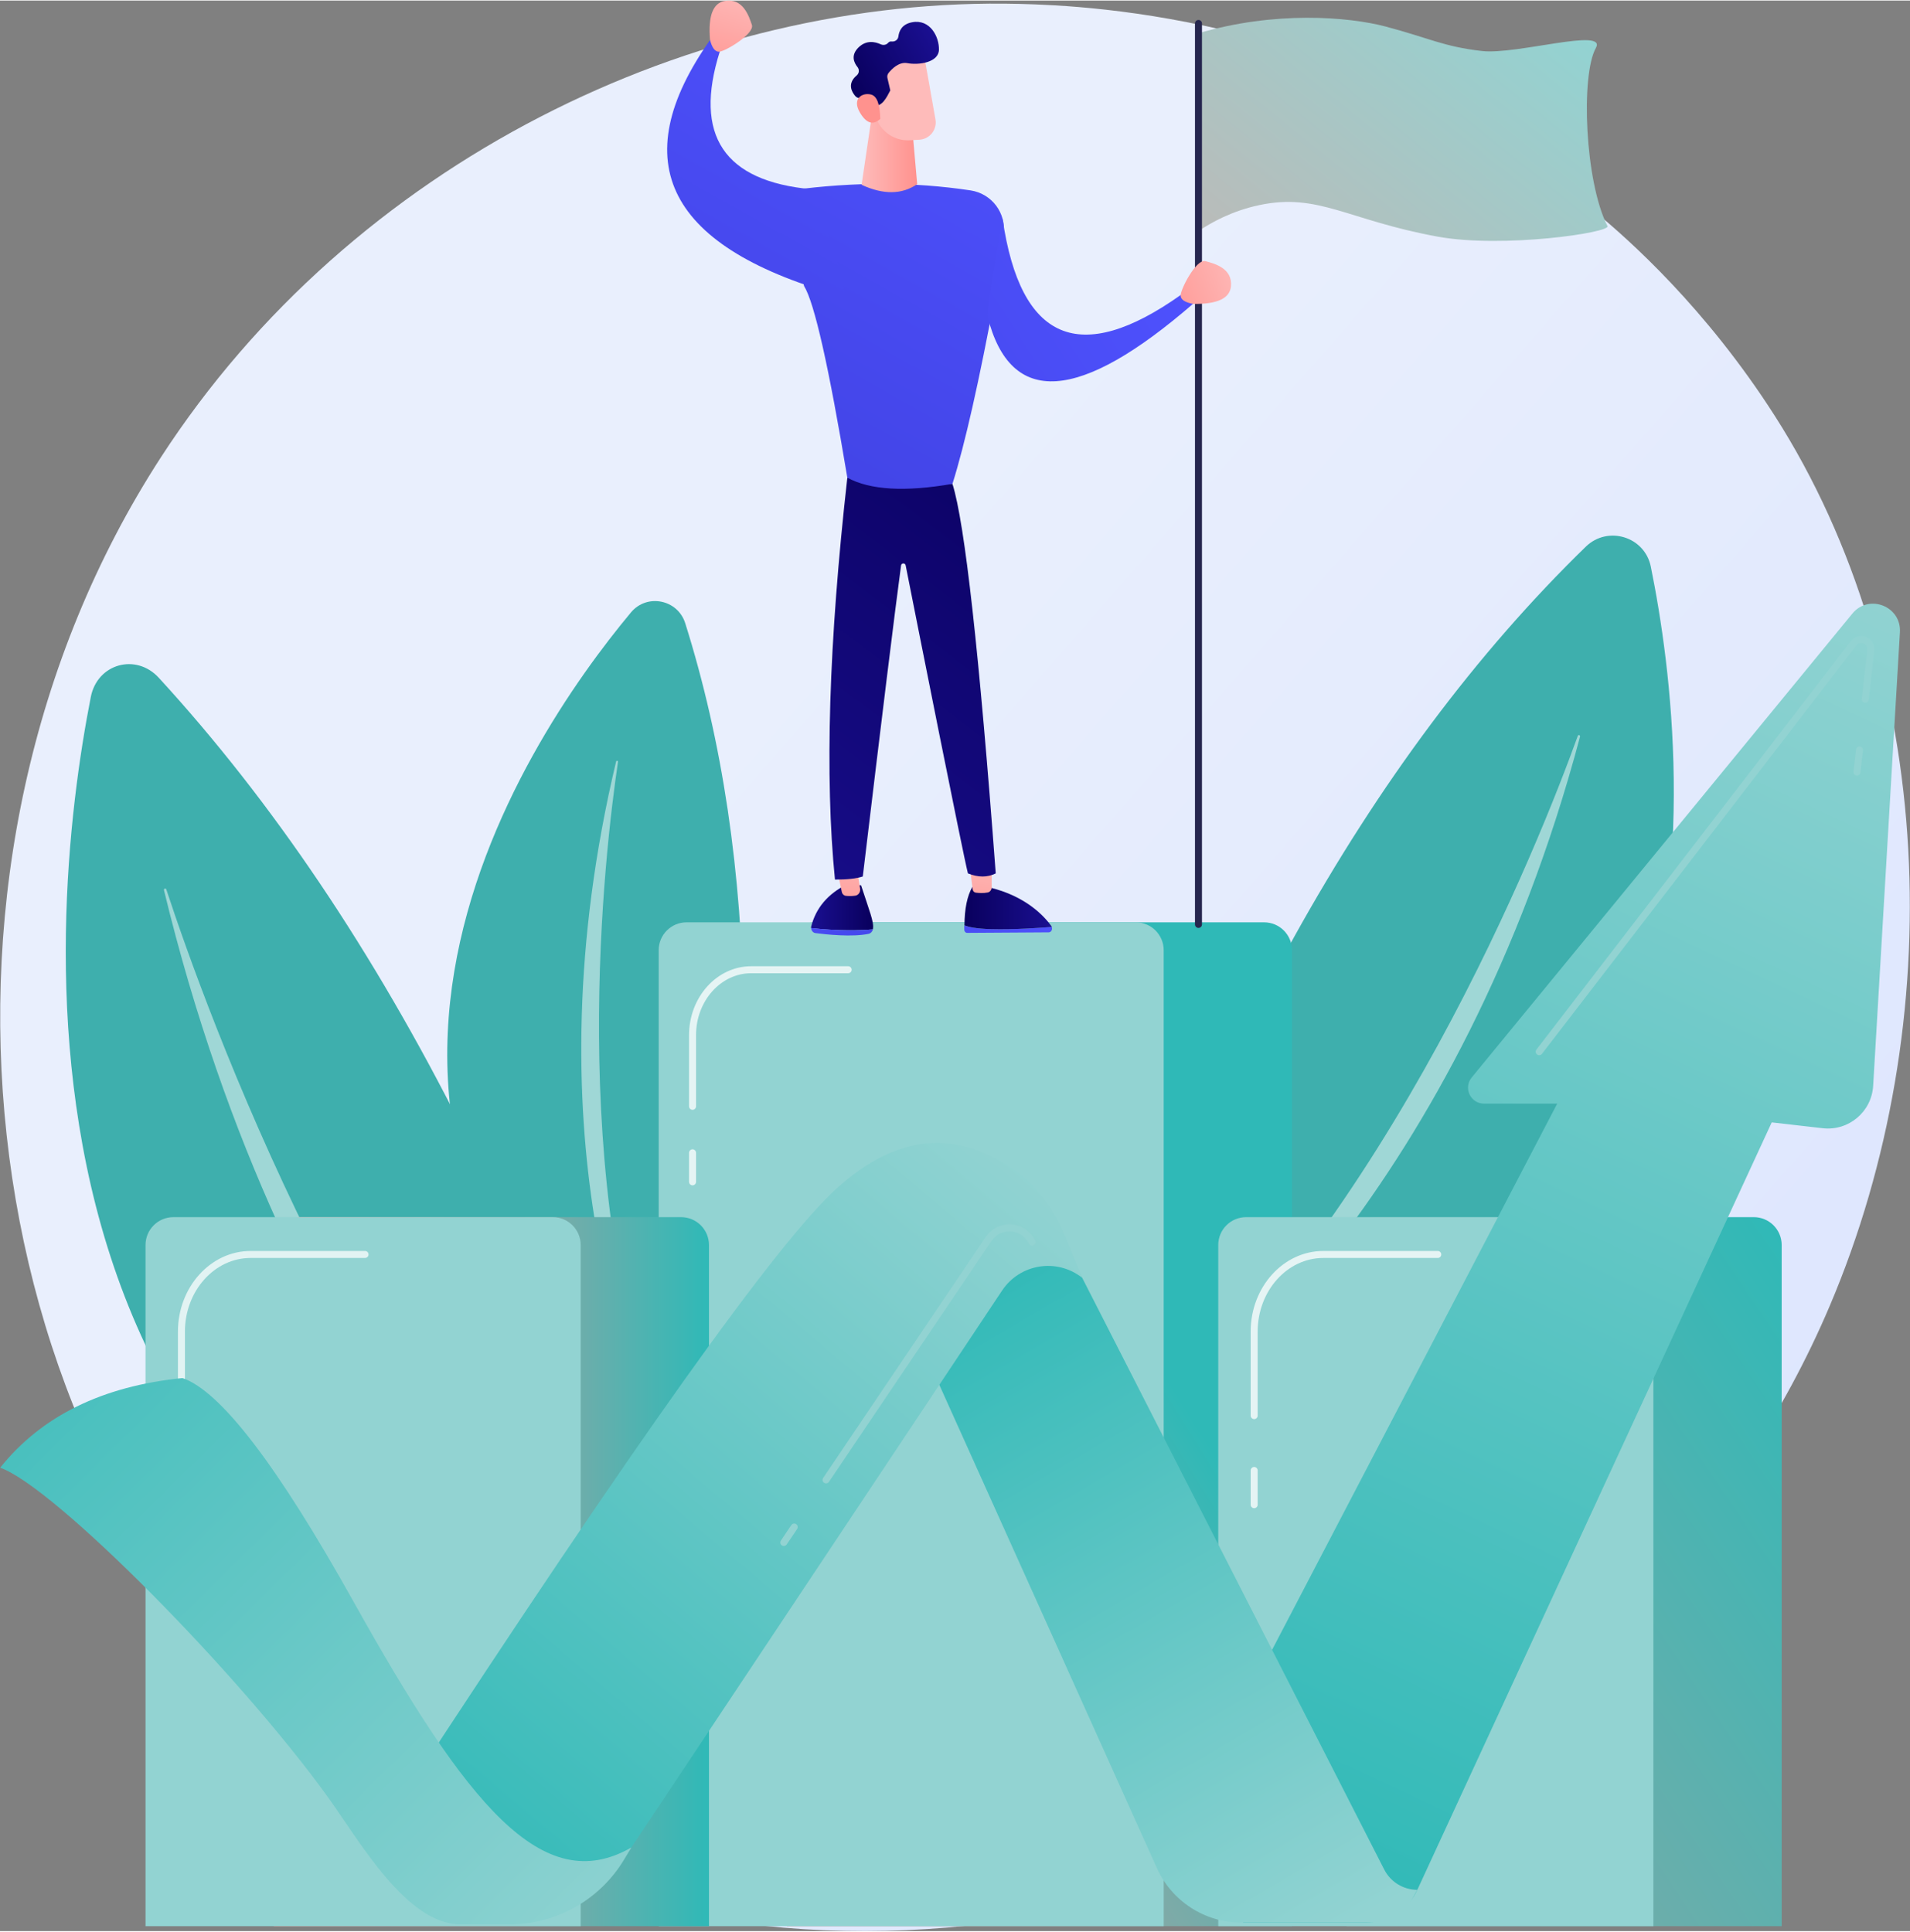 <svg version="1.2" baseProfile="tiny-ps" xmlns="http://www.w3.org/2000/svg" viewBox="0 0 2770 2800" width="350" height="354">
	<rect x="0" y="0" width="2770" height="2800" fill="#808080" stroke="none"/>
	<title>20943638-ai</title>
	<defs>
		<linearGradient id="grd1" gradientUnits="userSpaceOnUse"  x1="2044.729" y1="3784.039" x2="110.09" y2="2091.231">
			<stop offset="0" stop-color="#dae3fe"  />
			<stop offset="1" stop-color="#e9effd"  />
		</linearGradient>
		<linearGradient id="grd2" gradientUnits="userSpaceOnUse"  x1="328.454" y1="1846.259" x2="1250.351" y2="1278.536">
			<stop offset="0" stop-color="#ff928e"  />
			<stop offset="1" stop-color="#2fb9b7"  />
		</linearGradient>
		<linearGradient id="grd3" gradientUnits="userSpaceOnUse"  x1="1794.846" y1="785.618" x2="3364.735" y2="-263.289">
			<stop offset="0" stop-color="#92d3d2"  />
			<stop offset="1" stop-color="#92d3d2"  />
		</linearGradient>
		<linearGradient id="grd4" gradientUnits="userSpaceOnUse"  x1="397.092" y1="1762.496" x2="1028.174" y2="1762.496">
			<stop offset="0" stop-color="#ff928e"  />
			<stop offset="1" stop-color="#2fb9b7"  />
		</linearGradient>
		<linearGradient id="grd5" gradientUnits="userSpaceOnUse"  x1="1449.74" y1="2179.647" x2="441.325" y2="3202.066">
			<stop offset="0" stop-color="#92d3d2"  />
			<stop offset="1" stop-color="#92d3d2"  />
		</linearGradient>
		<linearGradient id="grd6" gradientUnits="userSpaceOnUse"  x1="332.393" y1="2869.342" x2="2384.453" y2="1482.624">
			<stop offset="0" stop-color="#ff928e"  />
			<stop offset="1" stop-color="#2fb9b7"  />
		</linearGradient>
		<linearGradient id="grd7" gradientUnits="userSpaceOnUse"  x1="2781.432" y1="1595.781" x2="2180.384" y2="3481.827">
			<stop offset="0" stop-color="#92d3d2"  />
			<stop offset="1" stop-color="#92d3d2"  />
		</linearGradient>
		<linearGradient id="grd8" gradientUnits="userSpaceOnUse"  x1="3018.793" y1="966.734" x2="2133.089" y2="2865.629">
			<stop offset="0" stop-color="#92d3d2"  />
			<stop offset="1" stop-color="#2fb9b7"  />
		</linearGradient>
		<linearGradient id="grd9" gradientUnits="userSpaceOnUse"  x1="1778.147" y1="2896.002" x2="1223.671" y2="1942.574">
			<stop offset="0" stop-color="#92d3d2"  />
			<stop offset="1" stop-color="#2fb9b7"  />
		</linearGradient>
		<linearGradient id="grd10" gradientUnits="userSpaceOnUse"  x1="1663.53" y1="1829.088" x2="775.298" y2="2880.597">
			<stop offset="0" stop-color="#92d3d2"  />
			<stop offset="1" stop-color="#2fb9b7"  />
		</linearGradient>
		<linearGradient id="grd11" gradientUnits="userSpaceOnUse"  x1="783.183" y1="2989.04" x2="-332.53" y2="1859.801">
			<stop offset="0" stop-color="#92d3d2"  />
			<stop offset="1" stop-color="#2fb9b7"  />
		</linearGradient>
		<linearGradient id="grd12" gradientUnits="userSpaceOnUse"  x1="968.651" y1="1000.292" x2="1957.859" y2="-229.876">
			<stop offset="0" stop-color="#ff928e"  />
			<stop offset="1" stop-color="#92d3d2"  />
		</linearGradient>
		<linearGradient id="grd13" gradientUnits="userSpaceOnUse"  x1="1264.719" y1="1279.656" x2="1176.216" y2="1279.656">
			<stop offset="0" stop-color="#09005d"  />
			<stop offset="1" stop-color="#1a0f91"  />
		</linearGradient>
		<linearGradient id="grd14" gradientUnits="userSpaceOnUse"  x1="1052.25" y1="1252.157" x2="1319.548" y2="1462.04">
			<stop offset="0" stop-color="#4f52ff"  />
			<stop offset="1" stop-color="#4042e2"  />
		</linearGradient>
		<linearGradient id="grd15" gradientUnits="userSpaceOnUse"  x1="1258.707" y1="1212.103" x2="1240.812" y2="1368.277">
			<stop offset="0" stop-color="#febbba"  />
			<stop offset="1" stop-color="#ff928e"  />
		</linearGradient>
		<linearGradient id="grd16" gradientUnits="userSpaceOnUse"  x1="1569.58" y1="1318.435" x2="1249.655" y2="1569.64">
			<stop offset="0" stop-color="#4f52ff"  />
			<stop offset="1" stop-color="#4042e2"  />
		</linearGradient>
		<linearGradient id="grd17" gradientUnits="userSpaceOnUse"  x1="1398.716" y1="1283.625" x2="1525.466" y2="1283.625">
			<stop offset="0" stop-color="#09005d"  />
			<stop offset="1" stop-color="#1a0f91"  />
		</linearGradient>
		<linearGradient id="grd18" gradientUnits="userSpaceOnUse"  x1="1446.752" y1="1231.84" x2="1430.074" y2="1377.393">
			<stop offset="0" stop-color="#febbba"  />
			<stop offset="1" stop-color="#ff928e"  />
		</linearGradient>
		<linearGradient id="grd19" gradientUnits="userSpaceOnUse"  x1="1831.776" y1="752.187" x2="1228.554" y2="1546.134">
			<stop offset="0" stop-color="#09005d"  />
			<stop offset="1" stop-color="#1a0f91"  />
		</linearGradient>
		<linearGradient id="grd20" gradientUnits="userSpaceOnUse"  x1="1680.226" y1="161.388" x2="1272.637" y2="889.227">
			<stop offset="0" stop-color="#4f52ff"  />
			<stop offset="1" stop-color="#4042e2"  />
		</linearGradient>
		<linearGradient id="grd21" gradientUnits="userSpaceOnUse"  x1="1249.532" y1="150.596" x2="1330.162" y2="150.596">
			<stop offset="0" stop-color="#febbba"  />
			<stop offset="1" stop-color="#ff928e"  />
		</linearGradient>
		<linearGradient id="grd22" gradientUnits="userSpaceOnUse"  x1="7817.016" y1="-5368.907" x2="7921.757" y2="-5465.047">
			<stop offset="0" stop-color="#febbba"  />
			<stop offset="1" stop-color="#ff928e"  />
		</linearGradient>
		<linearGradient id="grd23" gradientUnits="userSpaceOnUse"  x1="1215.031" y1="83.242" x2="1336.25" y2="16.41">
			<stop offset="0" stop-color="#09005d"  />
			<stop offset="1" stop-color="#1a0f91"  />
		</linearGradient>
		<linearGradient id="grd24" gradientUnits="userSpaceOnUse"  x1="6807.75" y1="-4696.177" x2="6896.155" y2="-4777.html">
			<stop offset="0" stop-color="#febbba"  />
			<stop offset="1" stop-color="#ff928e"  />
		</linearGradient>
		<linearGradient id="grd25" gradientUnits="userSpaceOnUse"  x1="1450.748" y1="15.966" x2="1024.706" y2="776.756">
			<stop offset="0" stop-color="#4f52ff"  />
			<stop offset="1" stop-color="#4042e2"  />
		</linearGradient>
		<linearGradient id="grd26" gradientUnits="userSpaceOnUse"  x1="1110.697" y1="-9.305" x2="1067.413" y2="132.913">
			<stop offset="0" stop-color="#febbba"  />
			<stop offset="1" stop-color="#ff928e"  />
		</linearGradient>
		<linearGradient id="grd27" gradientUnits="userSpaceOnUse"  x1="1626.439" y1="164.585" x2="895.753" y2="640.426">
			<stop offset="0" stop-color="#4f52ff"  />
			<stop offset="1" stop-color="#4042e2"  />
		</linearGradient>
		<linearGradient id="grd28" gradientUnits="userSpaceOnUse"  x1="1792.317" y1="353.682" x2="1651.831" y2="406.912">
			<stop offset="0" stop-color="#febbba"  />
			<stop offset="1" stop-color="#ff928e"  />
		</linearGradient>
	</defs>
	<style>
		tspan { white-space:pre }
		.shp0 { fill: url(#grd1) } 
		.shp1 { fill: #3eafad } 
		.shp2 { opacity: 0.502;fill: #ffffff } 
		.shp3 { fill: url(#grd2) } 
		.shp4 { fill: url(#grd3) } 
		.shp5 { opacity: 0.761;fill: #ffffff } 
		.shp6 { fill: url(#grd4) } 
		.shp7 { fill: url(#grd5) } 
		.shp8 { fill: #ffffff } 
		.shp9 { fill: url(#grd6) } 
		.shp10 { fill: url(#grd7) } 
		.shp11 { fill: url(#grd8) } 
		.shp12 { fill: url(#grd9) } 
		.shp13 { fill: url(#grd10) } 
		.shp14 { fill: url(#grd11) } 
		.shp15 { fill: #92d3d2 } 
		.shp16 { fill: url(#grd12) } 
		.shp17 { fill: #26264f } 
		.shp18 { fill: url(#grd13) } 
		.shp19 { fill: url(#grd14) } 
		.shp20 { fill: url(#grd15) } 
		.shp21 { fill: url(#grd16) } 
		.shp22 { fill: url(#grd17) } 
		.shp23 { fill: url(#grd18) } 
		.shp24 { fill: url(#grd19) } 
		.shp25 { fill: url(#grd20) } 
		.shp26 { fill: url(#grd21) } 
		.shp27 { fill: url(#grd22) } 
		.shp28 { fill: url(#grd23) } 
		.shp29 { fill: url(#grd24) } 
		.shp30 { fill: url(#grd25) } 
		.shp31 { fill: url(#grd26) } 
		.shp32 { fill: url(#grd27) } 
		.shp33 { fill: url(#grd28) } 
	</style>
	<g id="Illustration">
		<g id="&lt;Group&gt;">
			<path id="&lt;Path&gt;" class="shp0" d="M2653.66 1893.06C2384.97 2525.73 1669.22 2880.16 1048.52 2784.55C947.52 2769 670.63 2722.66 425.47 2504.03C-46.46 2083.16 -147.39 1249.79 233.31 662.49C510.39 235.04 1007.08 -7.27 1479.04 4.85C1580.69 7.46 1970.29 23.55 2312.69 305.88C2362.98 347.35 2473.9 445.89 2573.86 602.22C2808.6 969.3 2828.78 1480.74 2653.66 1893.06Z" />
			<g id="&lt;Group&gt;">
				<path id="&lt;Path&gt;" class="shp1" d="M1004.6 2521.37C817.21 1853.67 559.11 1340.62 230.3 982.21C197.15 946.07 141.15 961.77 131.69 1010.02C68.42 1332.63 -32.25 2308.84 1004.6 2521.37Z" />
				<path id="&lt;Path&gt;" class="shp2" d="M907.2 2458.84C909.64 2461.18 906.82 2465.06 904.13 2463.08C804.82 2389.87 416.29 2027.61 237.81 1290.26C237.24 1287.89 240.45 1286.9 241.21 1289.21C297.25 1459.75 522.36 2088.12 907.2 2458.84Z" />
			</g>
			<g id="&lt;Group&gt;">
				<path id="&lt;Path&gt;" class="shp1" d="M1009.63 2155.92C1106.9 1662.93 1101.61 1245.32 993.76 903.06C982.89 868.55 938.24 859.61 915.07 887.4C760.2 1073.29 355.22 1666.63 1009.63 2155.92Z" />
				<path id="&lt;Path&gt;" class="shp2" d="M962.73 2082.59C963.64 2084.93 960.33 2086.46 959.13 2084.27C914.55 2003.43 766.13 1638.39 893.51 1103.66C893.92 1101.94 896.52 1102.4 896.26 1104.14C877.15 1232.84 819.8 1713.37 962.73 2082.59Z" />
			</g>
			<g id="&lt;Group&gt;">
				<path id="&lt;Path&gt;" class="shp1" d="M1553.13 2138.43C1734.94 1548.37 1983.84 1099.58 2299.82 792.06C2331.68 761.05 2385.21 777.37 2394.08 820.93C2453.42 1112.24 2546.11 1990.07 1553.13 2138.43Z" />
				<path id="&lt;Path&gt;" class="shp2" d="M1646.57 2086.4C1644.23 2088.4 1646.91 2091.98 1649.49 2090.31C1744.8 2028.8 2117.95 1720.24 2291.49 1067.48C2292.04 1065.38 2288.97 1064.36 2288.24 1066.41C2233.98 1216.79 2016.22 1770.12 1646.57 2086.4Z" />
			</g>
			<g id="&lt;Group&gt;">
				<path id="&lt;Path&gt;" class="shp3" d="M1873.7 2792.85L1141.32 2792.85L1141.32 1377.31C1141.32 1354.98 1159.41 1336.89 1181.74 1336.89L1833.28 1336.89C1855.6 1336.89 1873.7 1354.98 1873.7 1377.31L1873.7 2792.85Z" />
				<path id="&lt;Path&gt;" class="shp4" d="M1687.66 2792.85L955.27 2792.85L955.27 1377.31C955.27 1354.98 973.37 1336.89 995.7 1336.89L1647.23 1336.89C1669.56 1336.89 1687.66 1354.98 1687.66 1377.31L1687.66 2792.85Z" />
				<g id="&lt;Group&gt;">
					<path id="&lt;Path&gt;" class="shp5" d="M1004.38 1608.83C1001.58 1608.83 999.3 1606.55 999.3 1603.75L999.3 1500.46C999.3 1445.39 1039.73 1400.59 1089.42 1400.59L1230.07 1400.59C1232.87 1400.59 1235.14 1402.86 1235.14 1405.66C1235.14 1408.46 1232.87 1410.73 1230.07 1410.73L1089.42 1410.73C1045.32 1410.73 1009.45 1450.98 1009.45 1500.46L1009.45 1603.75C1009.45 1606.55 1007.18 1608.83 1004.38 1608.83Z" />
					<path id="&lt;Path&gt;" class="shp5" d="M1004.38 1718.35C1001.58 1718.35 999.3 1716.08 999.3 1713.28L999.3 1671.19C999.3 1668.39 1001.58 1666.12 1004.38 1666.12C1007.18 1666.12 1009.45 1668.39 1009.45 1671.19L1009.45 1713.28C1009.45 1716.08 1007.18 1718.35 1004.38 1718.35Z" />
				</g>
			</g>
			<g id="&lt;Group&gt;">
				<path id="&lt;Path&gt;" class="shp6" d="M1028.17 2792.85L397.09 2792.85L397.09 1804.92C397.09 1782.59 415.19 1764.5 437.52 1764.5L987.75 1764.5C1010.08 1764.5 1028.17 1782.59 1028.17 1804.92L1028.17 2792.85Z" />
				<path id="&lt;Path&gt;" class="shp7" d="M842.13 2792.85L211.05 2792.85L211.05 1804.92C211.05 1782.59 229.15 1764.5 251.47 1764.5L801.7 1764.5C824.03 1764.5 842.13 1782.59 842.13 1804.92L842.13 2792.85Z" />
				<g id="&lt;Group&gt;" style="opacity: 0.729">
					<path id="&lt;Path&gt;" class="shp8" d="M263.14 2057.41C260.34 2057.41 258.07 2055.14 258.07 2052.34L258.07 1930.47C258.07 1866 305.36 1813.55 363.48 1813.55L529.42 1813.55C532.22 1813.55 534.49 1815.83 534.49 1818.63C534.49 1821.43 532.22 1823.7 529.42 1823.7L363.48 1823.7C310.95 1823.7 268.21 1871.6 268.21 1930.47L268.21 2052.34C268.21 2055.14 265.94 2057.41 263.14 2057.41Z" />
					<path id="&lt;Path&gt;" class="shp8" d="M263.14 2186.63C260.34 2186.63 258.07 2184.36 258.07 2181.56L258.07 2131.91C258.07 2129.11 260.34 2126.84 263.14 2126.84C265.94 2126.84 268.21 2129.11 268.21 2131.91L268.21 2181.56C268.21 2184.36 265.94 2186.63 263.14 2186.63Z" />
				</g>
			</g>
			<g id="&lt;Group&gt;">
				<path id="&lt;Path&gt;" class="shp9" d="M2583.89 2792.85L1952.81 2792.85L1952.81 1804.92C1952.81 1782.59 1970.91 1764.5 1993.24 1764.5L2543.47 1764.5C2565.8 1764.5 2583.89 1782.59 2583.89 1804.92L2583.89 2792.85Z" />
				<path id="&lt;Path&gt;" class="shp10" d="M2397.85 2792.85L1766.77 2792.85L1766.77 1804.92C1766.77 1782.59 1784.87 1764.5 1807.19 1764.5L2357.43 1764.5C2379.75 1764.5 2397.85 1782.59 2397.85 1804.92L2397.85 2792.85Z" />
				<g id="&lt;Group&gt;">
					<path id="&lt;Path&gt;" class="shp5" d="M1818.86 2057.41C1816.06 2057.41 1813.79 2055.14 1813.79 2052.34L1813.79 1930.47C1813.79 1866 1861.08 1813.55 1919.21 1813.55L2085.14 1813.55C2087.94 1813.55 2090.22 1815.83 2090.22 1818.63C2090.22 1821.43 2087.94 1823.7 2085.14 1823.7L1919.21 1823.7C1866.67 1823.7 1823.94 1871.6 1823.94 1930.47L1823.94 2052.34C1823.94 2055.14 1821.66 2057.41 1818.86 2057.41Z" />
					<path id="&lt;Path&gt;" class="shp5" d="M1818.86 2186.63C1816.06 2186.63 1813.79 2184.36 1813.79 2181.56L1813.79 2131.91C1813.79 2129.11 1816.06 2126.84 1818.86 2126.84C1821.66 2126.84 1823.94 2129.11 1823.94 2131.91L1823.94 2181.56C1823.94 2184.36 1821.66 2186.63 1818.86 2186.63Z" />
				</g>
			</g>
			<g id="&lt;Group&gt;">
				<path id="&lt;Path&gt;" class="shp11" d="M1740.37 2592.24L2258.37 1599.85L2152.24 1599.85C2132.67 1599.85 2121.91 1577.1 2134.32 1561.97L2686.41 889.09C2710.33 859.92 2757.6 878.42 2755.38 916.08L2716.57 1574.07C2714.35 1611.74 2680.95 1639.82 2643.46 1635.53L2569.47 1627.06L2055.5 2740.12C2042.12 2769.09 2013.12 2787.65 1981.21 2787.65L1803.07 2787.65L1740.37 2592.24Z" />
				<path id="&lt;Path&gt;" class="shp12" d="M1312.09 1896.23L1677.79 2708.59C1699.45 2756.7 1747.31 2787.65 1800.08 2787.65L1988.61 2787.65C2013.62 2787.65 2036.67 2774.08 2048.8 2752.2L2055.5 2740.12C2035.25 2740.12 2016.7 2728.76 2007.49 2710.72L1520.24 1756.02L1312.09 1896.23Z" />
				<path id="&lt;Path&gt;" class="shp13" d="M1569.46 1852.45C1532.79 1823.49 1479.21 1832.01 1453.32 1870.91L915.64 2678.73C872.57 2743.43 800 2782.3 722.28 2782.3L646.62 2782.3L585.05 2604.93C918.29 2093.97 1127.85 1799.85 1213.74 1722.55C1299.28 1645.46 1384.21 1636.06 1468.55 1694.35C1501.97 1717.44 1527.35 1750.41 1542.84 1787.96L1569.46 1852.45Z" />
				<path id="&lt;Path&gt;" class="shp14" d="M0.25 2127.89C60.25 2052.89 148.39 2009.56 264.66 1997.89C319.89 2016.71 402.51 2124.69 512.53 2321.83C677.56 2617.53 787.1 2752.38 915.64 2678.73L905 2696.4C869.92 2754.63 806.91 2790.24 738.94 2790.24L667.85 2790.24C589.57 2790.24 521.6 2669.68 475.89 2606.14C347.45 2427.58 79.15 2155.61 0.25 2127.89Z" />
				<path id="&lt;Path&gt;" class="shp15" d="M2693.09 1124.08C2692.9 1124.08 2692.7 1124.07 2692.51 1124.04C2689.73 1123.73 2687.73 1121.22 2688.04 1118.43L2691.68 1086.3C2692 1083.52 2694.51 1081.52 2697.29 1081.84C2700.08 1082.15 2702.08 1084.66 2701.76 1087.45L2698.12 1119.57C2697.83 1122.16 2695.63 1124.08 2693.09 1124.08Z" />
				<path id="&lt;Path&gt;" class="shp15" d="M2232.22 1529.64C2231.14 1529.64 2230.05 1529.3 2229.13 1528.59C2226.91 1526.88 2226.49 1523.69 2228.2 1521.48L2684.09 929.11C2689.46 922.14 2698.2 919.77 2706.34 923.07C2714.5 926.37 2719.13 934.14 2718.14 942.88L2710.09 1013.89C2709.78 1016.67 2707.26 1018.66 2704.49 1018.36C2701.7 1018.04 2699.7 1015.53 2700.02 1012.75L2708.06 941.74C2708.62 936.78 2705.58 933.7 2702.54 932.47C2699.5 931.24 2695.17 931.34 2692.13 935.3L2236.24 1527.66C2235.24 1528.96 2233.74 1529.64 2232.22 1529.64Z" />
				<path id="&lt;Path&gt;" class="shp15" d="M1197.99 2150.64C1197.01 2150.64 1196.03 2150.35 1195.16 2149.77C1192.84 2148.2 1192.22 2145.05 1193.79 2142.73L1429.57 1793.25C1438.01 1780.73 1452.03 1773.95 1467.1 1775.07C1482.16 1776.22 1495.01 1785.05 1501.47 1798.7C1502.67 1801.23 1501.59 1804.25 1499.06 1805.45C1496.53 1806.66 1493.51 1805.57 1492.31 1803.04C1487.43 1792.72 1477.72 1786.05 1466.34 1785.19C1454.95 1784.32 1444.36 1789.46 1437.97 1798.92L1202.2 2148.4C1201.22 2149.85 1199.62 2150.64 1197.99 2150.64Z" />
				<path id="&lt;Path&gt;" class="shp15" d="M1136.72 2241.45C1135.74 2241.45 1134.76 2241.17 1133.89 2240.58C1131.57 2239.02 1130.95 2235.87 1132.52 2233.54L1147.64 2211.14C1149.21 2208.81 1152.37 2208.2 1154.68 2209.77C1157 2211.33 1157.62 2214.49 1156.05 2216.81L1140.93 2239.22C1139.95 2240.67 1138.35 2241.45 1136.72 2241.45Z" />
			</g>
			<g id="&lt;Group&gt;">
				<g id="&lt;Group&gt;">
					<path id="&lt;Path&gt;" class="shp16" d="M1736.69 47.8C1848.93 14.54 1955.97 23.51 2009.41 37.64C2072.59 54.35 2093.55 66.88 2149.48 73.19C2199.19 78.8 2331.31 38.58 2314.39 68.83C2292.35 108.27 2298.38 262.73 2331.3 327.13C2336.09 336.49 2179.63 359.68 2084.83 342.36C1954.14 318.48 1912.06 278.44 1826.25 296.66C1786.66 305.06 1756.58 321.87 1737.36 334.75C1746.11 239.52 1727.93 143.02 1736.69 47.8Z" />
					<path id="&lt;Path&gt;" class="shp17" d="M1738.1 1345.03C1735.3 1345.03 1733.03 1342.75 1733.03 1339.95L1733.03 33.18C1733.03 30.38 1735.3 28.11 1738.1 28.11C1740.9 28.11 1743.17 30.38 1743.17 33.18L1743.17 1339.95C1743.17 1342.75 1740.9 1345.03 1738.1 1345.03Z" />
				</g>
				<g id="&lt;Group&gt;">
					<path id="&lt;Path&gt;" class="shp18" d="M1176.21 1345.18C1176.2 1344.5 1176.24 1343.81 1176.42 1343.12C1183.25 1316.01 1200.65 1295.51 1228.6 1281.62L1248.78 1283.2C1260.37 1319.04 1267.85 1336.53 1265.99 1346.32C1265.94 1346.6 1265.85 1346.86 1265.78 1347.12C1249.14 1348.61 1214.89 1349.58 1176.21 1345.18Z" />
					<path id="&lt;Path&gt;" class="shp19" d="M1266.02 1347.12C1265.13 1350.39 1262.71 1352.94 1259.62 1353.59C1235.96 1358.56 1198.34 1354.56 1182.54 1352.49C1179.06 1352.04 1176.51 1348.81 1176.45 1345.18C1215.14 1349.58 1249.39 1348.61 1266.02 1347.12Z" />
					<path id="&lt;Path&gt;" class="shp20" d="M1212 1250.23L1220.83 1292.75C1221.47 1295.86 1223.87 1298.19 1226.77 1298.47C1230.32 1298.8 1235.37 1298.99 1240.45 1298.25C1245.01 1297.58 1248.18 1292.95 1247.37 1287.98L1241.23 1250.23L1212 1250.23Z" />
					<path id="&lt;Path&gt;" class="shp21" d="M1436.89 1346.77C1415.35 1346.17 1404.2 1343.63 1398.44 1341.27C1398.43 1343.42 1398.44 1345.6 1398.51 1347.85C1398.59 1350.27 1400.37 1352.19 1402.57 1352.18L1520.85 1351.42C1524.63 1351.39 1526.83 1347.01 1525.2 1343.55C1509.69 1344.83 1470.19 1347.7 1436.89 1346.77Z" />
					<path id="&lt;Path&gt;" class="shp22" d="M1525.47 1343.55C1525.32 1343.25 1525.2 1342.94 1525 1342.66C1514.55 1328.07 1487.95 1299 1435.38 1286.4L1410.16 1285.6C1402.67 1298.61 1398.86 1317.17 1398.72 1341.27C1404.48 1343.63 1415.62 1346.17 1437.16 1346.77C1470.46 1347.7 1509.96 1344.83 1525.47 1343.55Z" />
					<path id="&lt;Path&gt;" class="shp23" d="M1405.48 1247.38C1405.76 1249.26 1409.22 1277.83 1410.56 1288.91C1410.87 1291.54 1412.78 1293.58 1415.19 1293.87C1419.48 1294.38 1426.43 1294.85 1432.51 1293.6C1435.79 1292.93 1438.16 1289.78 1438.16 1286.11L1438.16 1241.26L1405.48 1247.38Z" />
					<path id="&lt;Path&gt;" class="shp24" d="M1228.85 691.97C1201.94 931.12 1195.97 1125.43 1210.91 1274.89C1228.85 1274.89 1242.3 1273.4 1251.27 1270.41C1279.23 1036.59 1297.73 886.22 1306.77 819.31C1307.28 815.52 1312.68 815.35 1313.43 819.1C1330.16 903.53 1395.91 1234.66 1403.73 1265.93C1418.67 1271.9 1432.12 1271.9 1444.08 1265.93C1420.17 946.07 1399.24 757.74 1381.31 700.94L1228.85 691.97Z" />
					<path id="&lt;Path&gt;" class="shp25" d="M1148.14 274.96C1238.58 262.75 1325.08 262.87 1407.61 275.33C1438.24 279.95 1459.59 308.16 1455.44 338.86L1444.08 422.93C1420.17 551.47 1399.24 644.14 1381.31 700.94C1312.55 712.9 1261.73 709.91 1228.85 691.97C1201.94 530.55 1181.02 437.88 1166.07 413.96C1151.13 351.19 1145.15 304.85 1148.14 274.96Z" />
					<path id="&lt;Path&gt;" class="shp26" d="M1266.51 152.43L1249.53 267.22C1281.15 281.75 1308.02 281.44 1330.16 266.29L1323.01 185.28L1266.51 152.43Z" />
					<g id="&lt;Group&gt;">
						<path id="&lt;Path&gt;" class="shp27" d="M1339.59 77.69C1340.13 78.65 1350.36 136.54 1356.65 172.37C1359.26 187.17 1348.37 200.93 1333.37 201.82L1319.63 202.63C1294.38 204.12 1272.15 186.15 1268.32 161.15L1258.39 96.24C1303.87 68.18 1330.94 61.99 1339.59 77.69Z" />
						<path id="&lt;Path&gt;" class="shp28" d="M1243.57 96.4C1238.31 89.85 1233.71 79.26 1244.93 68.12C1256.29 56.84 1269.17 59.65 1277.35 63.44C1280.96 65.11 1285.42 64.37 1288 61.32C1289.14 59.97 1290.84 59.05 1293.36 59.34C1298.11 59.87 1302.35 56.73 1302.92 51.98C1303.89 43.84 1308.22 34.26 1322.61 31.48C1349.01 26.38 1362.18 52.79 1361.71 71.36C1361.24 89.93 1332.3 93.83 1315.89 90.75C1303.83 88.49 1293.41 99.08 1288.72 104.87C1287.02 106.97 1286.38 109.72 1287 112.35L1291.17 130.29C1288.28 135.86 1285.44 141.56 1281.38 146.32C1278.46 149.74 1275.25 151.63 1271.86 152.43C1266.93 143.27 1253.17 141.72 1246.77 141.51C1244.32 141.43 1242.04 140.36 1240.43 138.51C1235.6 132.98 1228.05 120.63 1242.51 108.5C1246.1 105.49 1246.51 100.06 1243.57 96.4Z" />
						<path id="&lt;Path&gt;" class="shp29" d="M1276.61 171.64C1276.24 150.04 1271.68 138.23 1262.94 136.21C1249.83 133.16 1235.69 142.64 1246.9 162.03C1256.19 178.11 1266.1 181.31 1276.61 171.64Z" />
					</g>
					<path id="&lt;Path&gt;" class="shp30" d="M1224.83 429.79C968.16 359.92 903.54 235.15 1030.99 55.47L1043.93 73.78C1005.53 195.48 1049.93 262.11 1177.13 273.68C1210.08 358.64 1225.98 410.68 1224.83 429.79Z" />
					<path id="&lt;Path&gt;" class="shp31" d="M1029.69 56.86C1026.8 22.16 1034.03 3.37 1051.38 0.48C1077.39 -3.85 1086.07 22.16 1090.4 35.17C1094.74 48.18 1051.38 74.2 1042.7 74.2C1036.92 74.2 1032.59 68.42 1029.69 56.86Z" />
					<path id="&lt;Path&gt;" class="shp32" d="M1432.32 458.57C1465.49 589.87 1565.29 583.2 1731.7 438.55L1712.57 426.87C1566.05 530.81 1479.89 494.13 1454.07 316.82C1439.57 395.37 1432.32 442.62 1432.32 458.57Z" />
					<path id="&lt;Path&gt;" class="shp33" d="M1730.41 439.94C1765.22 440.51 1783.48 432.04 1785.21 414.54C1787.8 388.29 1761.26 381.38 1747.99 377.92C1734.72 374.46 1711.65 419.46 1712.23 428.12C1712.62 433.89 1718.68 437.83 1730.41 439.94Z" />
				</g>
			</g>
		</g>
	</g>
</svg>
